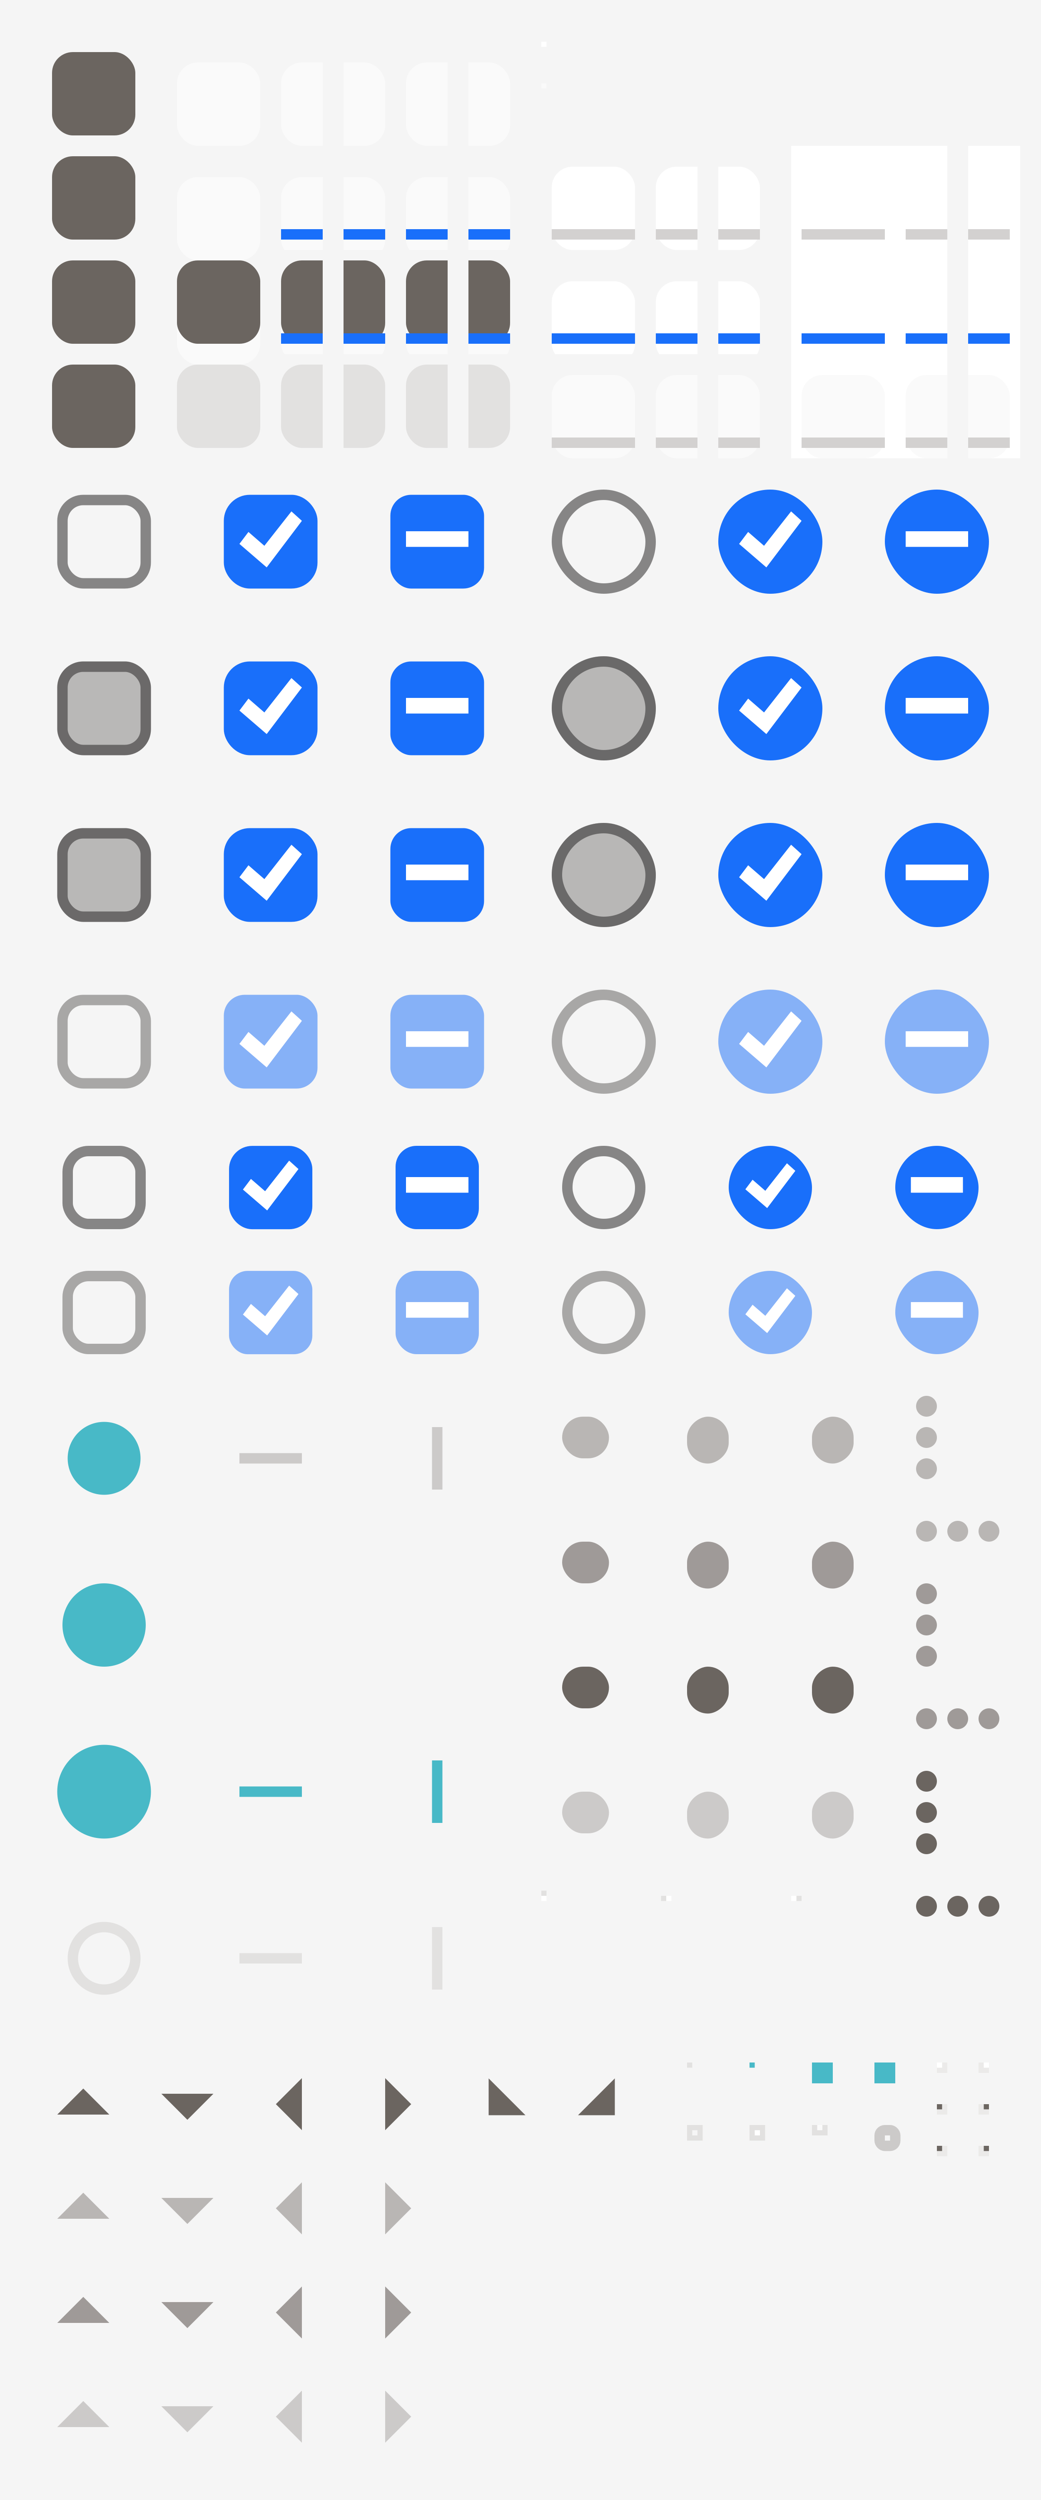 <?xml version="1.0" encoding="UTF-8" standalone="no"?>
<svg
   xmlns:dc="http://purl.org/dc/elements/1.1/"
   xmlns:cc="http://creativecommons.org/ns#"
   xmlns:rdf="http://www.w3.org/1999/02/22-rdf-syntax-ns#"
   xmlns:svg="http://www.w3.org/2000/svg"
   xmlns="http://www.w3.org/2000/svg"
   xmlns:xlink="http://www.w3.org/1999/xlink"
   xmlns:sodipodi="http://sodipodi.sourceforge.net/DTD/sodipodi-0.dtd"
   xmlns:inkscape="http://www.inkscape.org/namespaces/inkscape"
   width="200"
   height="480"
   viewBox="0 0 200 480"
   version="1.1"
   id="svg571"
   sodipodi:docname="assets.svg"
   inkscape:version="0.92+devel (unknown)">
  <sodipodi:namedview
     showgrid="false"
     id="namedview4"
     inkscape:document-rotation="0"
     inkscape:zoom="17.1"
     inkscape:cx="37.649041"
     inkscape:cy="322.1941"
     inkscape:current-layer="svg571"
     showguides="true"
     inkscape:guide-bbox="true"
     inkscape:snap-bbox="true"
     inkscape:bbox-nodes="true"
     inkscape:object-nodes="false">
    <inkscape:grid
       empspacing="4"
       id="grid2" />
  </sodipodi:namedview>
  <rect
     sodipodi:insensitive="true"
     width="200"
     height="480"
     fill="url(#color-bg)"
     id="rect6" />
  <defs
     id="defs418">
    <linearGradient
       id="color-fg">
      <stop
         stop-color="#574f4a"
         stop-opacity="0.87"
         id="stop8" />
    </linearGradient>
    <linearGradient
       id="color-fg-disabled">
      <stop
         stop-color="#574f4a"
         stop-opacity="0.38"
         id="stop11" />
    </linearGradient>
    <linearGradient
       id="color-fg-secondary">
      <stop
         stop-color="#574f4a"
         stop-opacity="0.54"
         id="stop14" />
    </linearGradient>
    <linearGradient
       id="color-fg-secondary-disabled">
      <stop
         stop-color="#574f4a"
         stop-opacity="0.26"
         id="stop17" />
    </linearGradient>
    <linearGradient
       id="color-divider">
      <stop
         stop-color="#574f4a"
         stop-opacity="0.12"
         id="stop20" />
    </linearGradient>
    <linearGradient
       id="color-primary">
      <stop
         stop-color="#48b9c7"
         id="stop23" />
    </linearGradient>
    <linearGradient
       id="color-accent">
      <stop
         stop-color="#196ffa"
         id="stop26" />
    </linearGradient>
    <linearGradient
       id="color-accent-insensitive">
      <stop
         stop-color="#196ffa"
         stop-opacity="0.5"
         id="stop29" />
    </linearGradient>
    <linearGradient
       id="color-bg">
      <stop
         stop-color="#F5F5F5"
         id="stop32" />
    </linearGradient>
    <linearGradient
       id="color-bg-lighter">
      <stop
         stop-color="#FAFAFA"
         id="stop35" />
    </linearGradient>
    <linearGradient
       id="color-base">
      <stop
         stop-color="#FFFFFF"
         id="stop38" />
    </linearGradient>
    <linearGradient
       id="color-base-alt">
      <stop
         stop-color="#FAFAFA"
         id="stop41" />
    </linearGradient>
    <linearGradient
       id="color-border">
      <stop
         stop-color="#574f4a"
         stop-opacity="0.12"
         id="stop44" />
    </linearGradient>
    <filter
       id="1"
       color-interpolation-filters="sRGB"
       x="0"
       y="0"
       width="1"
       height="1">
      <!-- <feDropShadow dx="0" dy="1" stdDeviation="1.5" flood-color="#574f4a" flood-opacity="0.12"/> -->
      <!-- <feDropShadow dx="0" dy="1" stdDeviation="1" flood-color="#574f4a" flood-opacity="0.24"/> -->
      <feFlood
         flood-color="#574f4a"
         flood-opacity="0.12"
         result="flood"
         id="feFlood47" />
      <feComposite
         operator="in"
         in="flood"
         in2="SourceGraphic"
         result="composite1"
         id="feComposite49" />
      <feGaussianBlur
         stdDeviation="1.5"
         in="composite1"
         result="blur"
         id="feGaussianBlur51" />
      <feOffset
         dx="0"
         dy="1"
         result="offset"
         id="feOffset53" />
      <feComposite
         in="SourceGraphic"
         in2="offset"
         result="fbSourceGraphic"
         id="feComposite55" />
      <feFlood
         flood-color="#574f4a"
         flood-opacity="0.24"
         result="flood"
         id="feFlood57" />
      <feComposite
         operator="in"
         in="flood"
         in2="fbSourceGraphic"
         result="composite1"
         id="feComposite59" />
      <feGaussianBlur
         stdDeviation="1"
         in="composite1"
         result="blur"
         id="feGaussianBlur61" />
      <feOffset
         dx="0"
         dy="1"
         result="offset"
         id="feOffset63" />
      <feComposite
         in="fbSourceGraphic"
         in2="offset"
         result="composite2"
         id="feComposite65" />
    </filter>
    <rect
       id="1x1"
       width="1"
       height="1" />
    <rect
       id="2x2"
       width="2"
       height="2" />
    <rect
       id="4x4"
       width="4"
       height="4" />
    <rect
       id="16x16"
       width="16"
       height="16"
       opacity="0" />
    <rect
       id="17x17"
       width="17"
       height="17"
       opacity="0" />
    <rect
       id="24x24"
       width="24"
       height="24"
       opacity="0" />
    <clipPath
       id="left">
      <rect
         width="10"
         height="20"
         id="rect74" />
    </clipPath>
    <clipPath
       id="right">
      <rect
         width="10"
         height="20"
         x="10"
         id="rect77" />
    </clipPath>
    <clipPath
       id="left-top">
      <rect
         width="10"
         height="10"
         id="rect80" />
    </clipPath>
    <clipPath
       id="left-bottom">
      <rect
         width="10"
         height="10"
         y="10"
         id="rect83" />
    </clipPath>
    <clipPath
       id="right-top">
      <rect
         width="10"
         height="10"
         x="10"
         id="rect86" />
    </clipPath>
    <clipPath
       id="right-bottom">
      <rect
         width="10"
         height="10"
         x="10"
         y="10"
         id="rect89" />
    </clipPath>
    <g
       id="base-box">
      <rect
         width="20"
         height="20"
         opacity="0"
         id="rect92" />
      <rect
         x="2"
         y="2"
         width="16"
         height="16"
         rx="4"
         ry="4"
         id="rect94" />
    </g>
    <use
       xlink:href="#base-box"
       id="base-flat-button"
       fill="url(#color-fg)"
       opacity="0" />
    <use
       xlink:href="#base-box"
       id="base-flat-button-hover"
       fill="url(#color-fg)"
       opacity="0.15" />
    <use
       xlink:href="#base-box"
       id="base-flat-button-active"
       fill="url(#color-fg)"
       opacity="0.3" />
    <use
       xlink:href="#base-box"
       id="base-flat-button-insensitive"
       fill="url(#color-fg)"
       opacity="0" />
    <use
       xlink:href="#base-box"
       id="base-button"
       fill="url(#color-bg-lighter)"
       filter="url(#1)" />
    <use
       xlink:href="#base-button"
       id="base-button-hover"
       filter="url(#1)" />
    <g
       id="base-button-active">
      <use
         xlink:href="#base-button-hover"
         id="use103" />
      <use
         xlink:href="#base-flat-button-active"
         id="use105" />
    </g>
    <use
       xlink:href="#base-box"
       id="base-button-insensitive"
       fill="url(#color-divider)" />
    <use
       xlink:href="#1x1"
       id="base-entry-background"
       fill="url(#color-base)" />
    <use
       xlink:href="#1x1"
       id="base-entry-background-insensitive"
       fill="url(#color-base-alt)" />
    <use
       xlink:href="#base-box"
       id="base-entry-box"
       fill="url(#color-base)"
       filter="url(#1)" />
    <use
       xlink:href="#base-entry-box"
       id="base-entry-box-active"
       filter="url(#1)" />
    <use
       xlink:href="#base-box"
       id="base-entry-box-insensitive"
       fill="url(#color-base-alt)"
       filter="url(#1)" />
    <rect
       id="background-fill"
       width="20"
       height="20" />
    <g
       id="base-entry">
      <use
         xlink:href="#background-fill"
         id="use115" />
      <use
         xlink:href="#base-entry-box"
         id="use117" />
    </g>
    <g
       id="base-entry-active">
      <use
         xlink:href="#background-fill"
         id="use120" />
      <use
         xlink:href="#base-entry-box-active"
         id="use122" />
    </g>
    <g
       id="base-entry-insensitive">
      <use
         xlink:href="#background-fill"
         id="use125" />
      <use
         xlink:href="#base-entry-box-insensitive"
         id="use127" />
    </g>
    <use
       clip-path="url(#left)"
       xlink:href="#base-button"
       id="base-combo-rtl-button" />
    <use
       clip-path="url(#left)"
       xlink:href="#base-button-hover"
       id="base-combo-rtl-button-hover" />
    <use
       clip-path="url(#left)"
       xlink:href="#base-button-active"
       id="base-combo-rtl-button-active" />
    <use
       clip-path="url(#left)"
       xlink:href="#base-button-insensitive"
       id="base-combo-rtl-button-insensitive" />
    <use
       clip-path="url(#right)"
       xlink:href="#base-button"
       id="base-combo-ltr-button" />
    <use
       clip-path="url(#right)"
       xlink:href="#base-button-hover"
       id="base-combo-ltr-button-hover" />
    <use
       clip-path="url(#right)"
       xlink:href="#base-button-active"
       id="base-combo-ltr-button-active" />
    <use
       clip-path="url(#right)"
       xlink:href="#base-button-insensitive"
       id="base-combo-ltr-button-insensitive" />
    <use
       clip-path="url(#left-top)"
       xlink:href="#base-button"
       id="base-spin-rtl-up" />
    <use
       clip-path="url(#left-top)"
       xlink:href="#base-button-hover"
       id="base-spin-rtl-up-hover" />
    <use
       clip-path="url(#left-top)"
       xlink:href="#base-button-active"
       id="base-spin-rtl-up-active" />
    <use
       clip-path="url(#left-top)"
       xlink:href="#base-button-insensitive"
       id="base-spin-rtl-up-insensitive" />
    <use
       clip-path="url(#left-bottom)"
       xlink:href="#base-button"
       id="base-spin-rtl-down" />
    <use
       clip-path="url(#left-bottom)"
       xlink:href="#base-button-hover"
       id="base-spin-rtl-down-hover" />
    <use
       clip-path="url(#left-bottom)"
       xlink:href="#base-button-active"
       id="base-spin-rtl-down-active" />
    <use
       clip-path="url(#left-bottom)"
       xlink:href="#base-button-insensitive"
       id="base-spin-rtl-down-insensitive" />
    <use
       clip-path="url(#right-top)"
       xlink:href="#base-button"
       id="base-spin-ltr-up" />
    <use
       clip-path="url(#right-top)"
       xlink:href="#base-button-hover"
       id="base-spin-ltr-up-hover" />
    <use
       clip-path="url(#right-top)"
       xlink:href="#base-button-active"
       id="base-spin-ltr-up-active" />
    <use
       clip-path="url(#right-top)"
       xlink:href="#base-button-insensitive"
       id="base-spin-ltr-up-insensitive" />
    <use
       clip-path="url(#right-bottom)"
       xlink:href="#base-button"
       id="base-spin-ltr-down" />
    <use
       clip-path="url(#right-bottom)"
       xlink:href="#base-button-hover"
       id="base-spin-ltr-down-hover" />
    <use
       clip-path="url(#right-bottom)"
       xlink:href="#base-button-active"
       id="base-spin-ltr-down-active" />
    <use
       clip-path="url(#right-bottom)"
       xlink:href="#base-button-insensitive"
       id="base-spin-ltr-down-insensitive" />
    <use
       clip-path="url(#left)"
       xlink:href="#base-entry"
       id="base-combo-ltr-entry" />
    <use
       clip-path="url(#left)"
       xlink:href="#base-entry-active"
       id="base-combo-ltr-entry-active" />
    <use
       clip-path="url(#left)"
       xlink:href="#base-entry-insensitive"
       id="base-combo-ltr-entry-insensitive" />
    <use
       clip-path="url(#right)"
       xlink:href="#base-entry"
       id="base-combo-rtl-entry" />
    <use
       clip-path="url(#right)"
       xlink:href="#base-entry-active"
       id="base-combo-rtl-entry-active" />
    <use
       clip-path="url(#right)"
       xlink:href="#base-entry-insensitive"
       id="base-combo-rtl-entry-insensitive" />
    <path
       id="checkbox-unchecked-path"
       d="M19 5v14H5V5h14m0-2H5c-1.1 0-2 .9-2 2v14c0 1.1.9 2 2 2h14c1.1 0 2-.9 2-2V5c0-1.1-.9-2-2-2z" />
    <path
       id="checkbox-checked-path"
       d="M19 3H5c-1.11 0-2 .9-2 2v14c0 1.1.89 2 2 2h14c1.11 0 2-.9 2-2V5c0-1.1-.89-2-2-2zm-9 14l-5-5 1.41-1.41L10 14.17l7.59-7.59L19 8l-9 9z" />
    <path
       id="checkbox-mixed-path"
       d="M19 3H5c-1.1 0-2 .9-2 2v14c0 1.1.9 2 2 2h14c1.1 0 2-.9 2-2V5c0-1.1-.9-2-2-2zm-2 10H7v-2h10v2z" />
    <path
       id="radio-unchecked-path"
       d="M12 2C6.48 2 2 6.48 2 12s4.48 10 10 10 10-4.48 10-10S17.52 2 12 2zm0 18c-4.42 0-8-3.58-8-8s3.58-8 8-8 8 3.58 8 8-3.58 8-8 8z" />
    <path
       id="radio-checked-path"
       d="M12 7c-2.76 0-5 2.24-5 5s2.24 5 5 5 5-2.24 5-5-2.24-5-5-5zm0-5C6.48 2 2 6.48 2 12s4.48 10 10 10 10-4.48 10-10S17.52 2 12 2zm0 18c-4.42 0-8-3.58-8-8s3.58-8 8-8 8 3.58 8 8-3.58 8-8 8z" />
    <path
       id="radio-mixed-path"
       d="m12 2c-5.52 0-10 4.48-10 10s4.48 10 10 10 10-4.48 10-10-4.48-10-10-10zm0 2c4.42 0 8 3.58 8 8s-3.58 8-8 8-8-3.58-8-8 3.58-8 8-8zm-5 7v2h10v-2h-10z" />
    <path
       id="menu-checkbox-unchecked-path"
       d="m2 0a2 2 0 0 0 -2 2v12a2 2 0 0 0 2 2h12a2 2 0 0 0 2 -2v-12a2 2 0 0 0 -2 -2h-12zm0 2h12v12h-12v-12z" />
    <path
       id="menu-checkbox-checked-path"
       d="m2 0a2 2 0 0 0 -2 2v12a2 2 0 0 0 2 2h12a2 2 0 0 0 2 -2v-12a2 2 0 0 0 -2 -2h-12zm10.6 3.59l1.41 1.41-8 8-4-4 1.41-1.41 2.59 2.59 6.59-6.59z" />
    <path
       id="menu-checkbox-mixed-path"
       d="m2 0a2 2 0 0 0 -2 2v12a2 2 0 0 0 2 2h12a2 2 0 0 0 2 -2v-12a2 2 0 0 0 -2 -2h-12zm2 7h8v2h-8v-2z" />
    <path
       id="menu-radio-unchecked-path"
       d="m8 0a8 8 0 0 0 -8 8 8 8 0 0 0 8 8 8 8 0 0 0 8 -8 8 8 0 0 0 -8 -8zm0 2a6 6 0 0 1 6 6 6 6 0 0 1 -6 6 6 6 0 0 1 -6 -6 6 6 0 0 1 6 -6z" />
    <path
       id="menu-radio-checked-path"
       d="m8 0a8 8 0 0 0 -8 8 8 8 0 0 0 8 8 8 8 0 0 0 8 -8 8 8 0 0 0 -8 -8zm0 2a6 6 0 0 1 6 6 6 6 0 0 1 -6 6 6 6 0 0 1 -6 -6 6 6 0 0 1 6 -6zm0 2a4 4 0 0 0 -4 4 4 4 0 0 0 4 4 4 4 0 0 0 4 -4 4 4 0 0 0 -4 -4z" />
    <path
       id="menu-radio-mixed-path"
       d="m8 0a8 8 0 0 0 -8 8 8 8 0 0 0 8 8 8 8 0 0 0 8 -8 8 8 0 0 0 -8 -8zm0 2a6 6 0 0 1 6 6 6 6 0 0 1 -6 6 6 6 0 0 1 -6 -6 6 6 0 0 1 6 -6zm-4 5v2h8v-2h-8z" />
    <rect
       id="button-fill"
       width="24"
       height="24"
       rx="4"
       ry="4" />
    <g
       id="base-checkbox-unchecked">
      <use
         xlink:href="#button-fill"
         opacity="0"
         id="use173" />
      <use
         xlink:href="#checkbox-unchecked-path"
         id="use175" />
    </g>
    <g
       id="base-checkbox-unchecked-hover">
      <use
         xlink:href="#button-fill"
         opacity="0.15"
         id="use178" />
      <use
         xlink:href="#checkbox-unchecked-path"
         id="use180" />
    </g>
    <g
       id="base-checkbox-unchecked-active">
      <use
         xlink:href="#button-fill"
         opacity="0.3"
         id="use183" />
      <use
         xlink:href="#checkbox-unchecked-path"
         id="use185" />
    </g>
    <g
       id="base-checkbox-checked">
      <use
         xlink:href="#button-fill"
         opacity="0"
         id="use188" />
      <use
         xlink:href="#checkbox-checked-path"
         id="use190" />
    </g>
    <g
       id="base-checkbox-checked-hover">
      <use
         xlink:href="#button-fill"
         opacity="0.15"
         id="use193" />
      <use
         xlink:href="#checkbox-checked-path"
         id="use195" />
    </g>
    <g
       id="base-checkbox-checked-active">
      <use
         xlink:href="#button-fill"
         opacity="0.3"
         id="use198" />
      <use
         xlink:href="#checkbox-checked-path"
         id="use200" />
    </g>
    <g
       id="base-checkbox-mixed">
      <use
         xlink:href="#button-fill"
         opacity="0"
         id="use203" />
      <use
         xlink:href="#checkbox-mixed-path"
         id="use205" />
    </g>
    <g
       id="base-checkbox-mixed-hover">
      <use
         xlink:href="#button-fill"
         opacity="0.15"
         id="use208" />
      <use
         xlink:href="#checkbox-mixed-path"
         id="use210" />
    </g>
    <g
       id="base-checkbox-mixed-active">
      <use
         xlink:href="#button-fill"
         opacity="0.3"
         id="use213" />
      <use
         xlink:href="#checkbox-mixed-path"
         id="use215" />
    </g>
    <g
       id="base-radio-unchecked">
      <use
         xlink:href="#button-fill"
         opacity="0"
         id="use218" />
      <use
         xlink:href="#radio-unchecked-path"
         id="use220" />
    </g>
    <g
       id="base-radio-unchecked-hover">
      <use
         xlink:href="#button-fill"
         opacity="0.15"
         id="use223" />
      <use
         xlink:href="#radio-unchecked-path"
         id="use225" />
    </g>
    <g
       id="base-radio-unchecked-active">
      <use
         xlink:href="#button-fill"
         opacity="0.3"
         id="use228" />
      <use
         xlink:href="#radio-unchecked-path"
         id="use230" />
    </g>
    <g
       id="base-radio-checked">
      <use
         xlink:href="#button-fill"
         opacity="0"
         id="use233" />
      <use
         xlink:href="#radio-checked-path"
         id="use235" />
    </g>
    <g
       id="base-radio-checked-hover">
      <use
         xlink:href="#button-fill"
         opacity="0.15"
         id="use238" />
      <use
         xlink:href="#radio-checked-path"
         id="use240" />
    </g>
    <g
       id="base-radio-checked-active">
      <use
         xlink:href="#button-fill"
         opacity="0.3"
         id="use243" />
      <use
         xlink:href="#radio-checked-path"
         id="use245" />
    </g>
    <g
       id="base-radio-mixed">
      <use
         xlink:href="#button-fill"
         opacity="0"
         id="use248" />
      <use
         xlink:href="#radio-mixed-path"
         id="use250" />
    </g>
    <g
       id="base-radio-mixed-hover">
      <use
         xlink:href="#button-fill"
         opacity="0.15"
         id="use253" />
      <use
         xlink:href="#radio-mixed-path"
         id="use255" />
    </g>
    <g
       id="base-radio-mixed-active">
      <use
         xlink:href="#button-fill"
         opacity="0.3"
         id="use258" />
      <use
         xlink:href="#radio-mixed-path"
         id="use260" />
    </g>
    <g
       id="base-menu-checkbox-unchecked">
      <use
         xlink:href="#16x16"
         id="use263" />
      <use
         xlink:href="#menu-checkbox-unchecked-path"
         id="use265" />
    </g>
    <g
       id="base-menu-checkbox-checked">
      <use
         xlink:href="#16x16"
         id="use268" />
      <use
         xlink:href="#menu-checkbox-checked-path"
         id="use270" />
    </g>
    <g
       id="base-menu-checkbox-mixed">
      <use
         xlink:href="#16x16"
         id="use273" />
      <use
         xlink:href="#menu-checkbox-mixed-path"
         id="use275" />
    </g>
    <g
       id="base-menu-radio-unchecked">
      <use
         xlink:href="#16x16"
         id="use278" />
      <use
         xlink:href="#menu-radio-unchecked-path"
         id="use280" />
    </g>
    <g
       id="base-menu-radio-checked">
      <use
         xlink:href="#16x16"
         id="use283" />
      <use
         xlink:href="#menu-radio-checked-path"
         id="use285" />
    </g>
    <g
       id="base-menu-radio-mixed">
      <use
         xlink:href="#16x16"
         id="use288" />
      <use
         xlink:href="#menu-radio-mixed-path"
         id="use290" />
    </g>
    <g
       id="base-scale-slider">
      <use
         xlink:href="#24x24"
         id="use293" />
      <circle
         cx="12"
         cy="12"
         r="7"
         fill="url(#color-primary)"
         id="circle295" />
    </g>
    <g
       id="base-scale-slider-hover">
      <use
         xlink:href="#24x24"
         id="use298" />
      <circle
         cx="12"
         cy="12"
         r="8"
         fill="url(#color-primary)"
         id="circle300" />
    </g>
    <g
       id="base-scale-slider-active">
      <use
         xlink:href="#24x24"
         id="use303" />
      <circle
         cx="12"
         cy="12"
         r="9"
         fill="url(#color-primary)"
         id="circle305" />
    </g>
    <g
       id="base-scale-slider-insensitive">
      <use
         xlink:href="#24x24"
         id="use308" />
      <circle
         cx="12"
         cy="12"
         r="7"
         fill="url(#color-bg)"
         id="circle310" />
      <circle
         cx="12"
         cy="12"
         r="6"
         fill="none"
         stroke="url(#color-divider)"
         stroke-width="2"
         id="circle312" />
    </g>
    <g
       id="base-scale-horz-trough">
      <use
         xlink:href="#24x24"
         id="use315" />
      <rect
         width="12"
         height="2"
         x="6"
         y="11"
         id="rect317" />
    </g>
    <g
       id="base-scale-vert-trough">
      <use
         xlink:href="#24x24"
         id="use320" />
      <rect
         width="2"
         height="12"
         x="11"
         y="6"
         id="rect322" />
    </g>
    <g
       id="base-scrollbar-horz-slider">
      <use
         xlink:href="#17x17"
         y="-1"
         id="use325" />
      <rect
         width="9"
         height="8"
         x="4"
         y="4"
         ry="4"
         id="rect327" />
    </g>
    <g
       id="base-scrollbar-horz-trough">
      <use
         xlink:href="#base-border"
         y="-1"
         id="use330" />
      <use
         xlink:href="#base-entry-background"
         id="use332" />
    </g>
    <use
       xlink:href="#base-scrollbar-horz-slider"
       id="base-scrollbar-vert-ltr-slider"
       transform="rotate(-90 8.5 8.5)" />
    <use
       xlink:href="#base-scrollbar-horz-trough"
       id="base-scrollbar-vert-ltr-trough"
       transform="rotate(-90 0.5 0.5)" />
    <use
       xlink:href="#base-scrollbar-horz-slider"
       id="base-scrollbar-vert-rtl-slider"
       transform="rotate(90 8 8)" />
    <use
       xlink:href="#base-scrollbar-horz-trough"
       id="base-scrollbar-vert-rtl-trough"
       transform="rotate(90 0.5 0.5)" />
    <g
       id="base-handle-horz">
      <circle
         cx="2"
         cy="2"
         r="2"
         id="circle339" />
      <circle
         cx="8"
         cy="2"
         r="2"
         id="circle341" />
      <circle
         cx="14"
         cy="2"
         r="2"
         id="circle343" />
    </g>
    <use
       xlink:href="#base-handle-horz"
       id="base-handle-vert"
       transform="rotate(90 2 2)" />
    <path
       id="pan-path"
       d="M 13,6 8,11 3,6 Z" />
    <g
       id="base-pan-down">
      <use
         xlink:href="#16x16"
         id="use348" />
      <use
         xlink:href="#pan-path"
         id="use350" />
    </g>
    <g
       id="base-pan-up">
      <use
         xlink:href="#16x16"
         id="use353" />
      <use
         xlink:href="#pan-path"
         transform="rotate(180 8 8)"
         id="use355" />
    </g>
    <g
       id="base-pan-left">
      <use
         xlink:href="#16x16"
         id="use358" />
      <use
         xlink:href="#pan-path"
         transform="rotate(90 8 8)"
         id="use360" />
    </g>
    <g
       id="base-pan-right">
      <use
         xlink:href="#16x16"
         id="use363" />
      <use
         xlink:href="#pan-path"
         transform="rotate(-90 8 8)"
         id="use365" />
    </g>
    <g
       id="base-pan-left-semi">
      <use
         xlink:href="#16x16"
         id="use368" />
      <use
         xlink:href="#pan-path"
         transform="rotate(45 8 8)"
         id="use370" />
    </g>
    <g
       id="base-pan-right-semi">
      <use
         xlink:href="#16x16"
         id="use373" />
      <use
         xlink:href="#pan-path"
         transform="rotate(-45 8 8)"
         id="use375" />
    </g>
    <use
       xlink:href="#1x1"
       id="base-border"
       fill="url(#color-border)" />
    <use
       xlink:href="#1x1"
       id="base-tab"
       fill="url(#color-primary)" />
    <use
       xlink:href="#4x4"
       id="base-progressbar-progress"
       fill="url(#color-primary)" />
    <g
       id="base-progressbar-trough">
      <use
         xlink:href="#4x4"
         fill="url(#color-bg)"
         id="use381" />
      <use
         xlink:href="#base-progressbar-progress"
         opacity="0.3"
         id="use383" />
    </g>
    <rect
       id="base-frame"
       x="0.5"
       y="0.5"
       width="2"
       height="2"
       fill="none"
       stroke="url(#color-border)"
       stroke-width="1" />
    <g
       id="base-frame-notebook">
      <rect
         width="3"
         height="3"
         fill="url(#color-border)"
         id="rect387" />
      <use
         xlink:href="#1x1"
         x="1"
         y="1"
         fill="url(#color-base)"
         id="use389" />
    </g>
    <g
       id="base-frame-inline">
      <rect
         width="3"
         height="2"
         fill="url(#color-border)"
         id="rect392" />
      <use
         xlink:href="#1x1"
         x="1"
         fill="url(#color-base-alt)"
         id="use394" />
    </g>
    <rect
       id="base-focus"
       x="1"
       y="1"
       width="3"
       height="3"
       rx="1"
       ry="1"
       fill="none"
       stroke="url(#color-fg)"
       stroke-width="2"
       opacity="0.3" />
    <g
       id="base-treeview-ltr-button">
      <use
         xlink:href="#2x2"
         fill="url(#color-base)"
         id="use398" />
      <use
         xlink:href="#2x2"
         fill="url(#color-border)"
         id="use400" />
      <use
         xlink:href="#1x1"
         fill="url(#color-base)"
         id="use402" />
    </g>
    <g
       id="base-treeview-ltr-button-hover">
      <use
         xlink:href="#base-treeview-ltr-button"
         id="use405" />
      <use
         xlink:href="#1x1"
         fill="url(#color-fg)"
         opacity="0.05"
         id="use407" />
    </g>
    <g
       id="base-treeview-ltr-button-active">
      <use
         xlink:href="#base-treeview-ltr-button"
         id="use410" />
      <use
         xlink:href="#1x1"
         fill="url(#color-fg)"
         opacity="0.3"
         id="use412" />
    </g>
    <use
       xlink:href="#base-treeview-ltr-button"
       id="base-treeview-rtl-button"
       transform="scale(-1 1)" />
    <use
       xlink:href="#base-treeview-ltr-button-hover"
       id="base-treeview-rtl-button-hover"
       transform="scale(-1 1)" />
    <use
       xlink:href="#base-treeview-ltr-button-active"
       id="base-treeview-rtl-button-active"
       transform="scale(-1 1)" />
  </defs>
  <use
     x="8"
     y="8"
     xlink:href="#base-flat-button"
     id="flat-button" />
  <use
     x="8"
     y="28"
     xlink:href="#base-flat-button-hover"
     id="flat-button-hover" />
  <use
     x="8"
     y="48"
     xlink:href="#base-flat-button-active"
     id="flat-button-active" />
  <use
     x="8"
     y="68"
     xlink:href="#base-flat-button-insensitive"
     id="flat-button-insensitive" />
  <use
     x="32"
     y="8"
     xlink:href="#base-button"
     id="button" />
  <use
     x="32"
     y="28"
     xlink:href="#base-button-hover"
     id="button-hover" />
  <use
     x="32"
     y="48"
     xlink:href="#base-button-active"
     id="button-active" />
  <use
     x="32"
     y="68"
     xlink:href="#base-button-insensitive"
     id="button-insensitive" />
  <use
     x="52"
     y="8"
     xlink:href="#base-combo-rtl-button"
     id="combo-rtl-button" />
  <use
     x="52"
     y="68"
     xlink:href="#base-combo-rtl-button-insensitive"
     id="combo-rtl-button-insensitive" />
  <use
     x="56"
     y="8"
     xlink:href="#base-combo-ltr-button"
     id="combo-ltr-button" />
  <use
     x="56"
     y="68"
     xlink:href="#base-combo-ltr-button-insensitive"
     id="combo-ltr-button-insensitive" />
  <use
     x="76"
     y="8"
     xlink:href="#base-spin-rtl-up"
     id="spin-rtl-up" />
  <use
     x="76"
     y="28"
     xlink:href="#base-spin-rtl-up-hover"
     id="spin-rtl-up-hover" />
  <use
     x="76"
     y="48"
     xlink:href="#base-spin-rtl-up-active"
     id="spin-rtl-up-active" />
  <use
     x="76"
     y="68"
     xlink:href="#base-spin-rtl-up-insensitive"
     id="spin-rtl-up-insensitive" />
  <use
     x="76"
     y="8"
     xlink:href="#base-spin-rtl-down"
     id="spin-rtl-down" />
  <use
     x="76"
     y="68"
     xlink:href="#base-spin-rtl-down-insensitive"
     id="spin-rtl-down-insensitive" />
  <use
     x="80"
     y="8"
     xlink:href="#base-spin-ltr-up"
     id="spin-ltr-up" />
  <use
     x="80"
     y="28"
     xlink:href="#base-spin-ltr-up-hover"
     id="spin-ltr-up-hover" />
  <use
     x="80"
     y="48"
     xlink:href="#base-spin-ltr-up-active"
     id="spin-ltr-up-active" />
  <use
     x="80"
     y="68"
     xlink:href="#base-spin-ltr-up-insensitive"
     id="spin-ltr-up-insensitive" />
  <use
     x="80"
     y="8"
     xlink:href="#base-spin-ltr-down"
     id="spin-ltr-down" />
  <use
     x="80"
     y="68"
     xlink:href="#base-spin-ltr-down-insensitive"
     id="spin-ltr-down-insensitive" />
  <use
     x="104"
     y="8"
     xlink:href="#base-entry-background"
     id="entry-background" />
  <use
     x="104"
     y="16"
     xlink:href="#base-entry-background-insensitive"
     id="entry-background-insensitive" />
  <use
     x="8"
     y="268"
     xlink:href="#base-scale-slider"
     id="scale-slider" />
  <use
     x="8"
     y="300"
     xlink:href="#base-scale-slider-hover"
     id="scale-slider-hover" />
  <use
     x="8"
     y="332"
     xlink:href="#base-scale-slider-active"
     id="scale-slider-active" />
  <use
     x="8"
     y="364"
     xlink:href="#base-scale-slider-insensitive"
     id="scale-slider-insensitive" />
  <use
     x="40"
     y="268"
     xlink:href="#base-scale-horz-trough"
     fill="url(#color-fg-secondary-disabled)"
     id="scale-horz-trough" />
  <use
     x="40"
     y="332"
     xlink:href="#base-scale-horz-trough"
     fill="url(#color-primary)"
     id="scale-horz-trough-active" />
  <use
     x="40"
     y="364"
     xlink:href="#base-scale-horz-trough"
     fill="url(#color-divider)"
     id="scale-horz-trough-insensitive" />
  <use
     x="72"
     y="268"
     xlink:href="#base-scale-vert-trough"
     fill="url(#color-fg-secondary-disabled)"
     id="scale-vert-trough" />
  <use
     x="72"
     y="332"
     xlink:href="#base-scale-vert-trough"
     fill="url(#color-primary)"
     id="scale-vert-trough-active" />
  <use
     x="72"
     y="364"
     xlink:href="#base-scale-vert-trough"
     fill="url(#color-divider)"
     id="scale-vert-trough-insensitive" />
  <use
     x="104"
     y="268"
     xlink:href="#base-scrollbar-horz-slider"
     fill="url(#color-fg-disabled)"
     id="scrollbar-horz-slider" />
  <use
     x="104"
     y="292"
     xlink:href="#base-scrollbar-horz-slider"
     fill="url(#color-fg-secondary)"
     id="scrollbar-horz-slider-hover" />
  <use
     x="104"
     y="316"
     xlink:href="#base-scrollbar-horz-slider"
     fill="url(#color-fg)"
     id="scrollbar-horz-slider-active" />
  <use
     x="104"
     y="340"
     xlink:href="#base-scrollbar-horz-slider"
     fill="url(#color-fg-secondary-disabled)"
     id="scrollbar-horz-slider-insensitive" />
  <use
     x="104"
     y="364"
     xlink:href="#base-scrollbar-horz-trough"
     id="scrollbar-horz-trough" />
  <use
     x="128"
     y="268"
     xlink:href="#base-scrollbar-vert-ltr-slider"
     fill="url(#color-fg-disabled)"
     id="scrollbar-vert-ltr-slider" />
  <use
     x="128"
     y="292"
     xlink:href="#base-scrollbar-vert-ltr-slider"
     fill="url(#color-fg-secondary)"
     id="scrollbar-vert-ltr-slider-hover" />
  <use
     x="128"
     y="316"
     xlink:href="#base-scrollbar-vert-ltr-slider"
     fill="url(#color-fg)"
     id="scrollbar-vert-ltr-slider-active" />
  <use
     x="128"
     y="340"
     xlink:href="#base-scrollbar-vert-ltr-slider"
     fill="url(#color-fg-secondary-disabled)"
     id="scrollbar-vert-ltr-slider-insensitive" />
  <use
     x="128"
     y="364"
     xlink:href="#base-scrollbar-vert-ltr-trough"
     id="scrollbar-vert-ltr-trough" />
  <use
     x="152"
     y="268"
     xlink:href="#base-scrollbar-vert-rtl-slider"
     fill="url(#color-fg-disabled)"
     id="scrollbar-vert-rtl-slider" />
  <use
     x="152"
     y="292"
     xlink:href="#base-scrollbar-vert-rtl-slider"
     fill="url(#color-fg-secondary)"
     id="scrollbar-vert-rtl-slider-hover" />
  <use
     x="152"
     y="316"
     xlink:href="#base-scrollbar-vert-rtl-slider"
     fill="url(#color-fg)"
     id="scrollbar-vert-rtl-slider-active" />
  <use
     x="152"
     y="340"
     xlink:href="#base-scrollbar-vert-rtl-slider"
     fill="url(#color-fg-secondary-disabled)"
     id="scrollbar-vert-rtl-slider-insensitive" />
  <use
     x="152"
     y="364"
     xlink:href="#base-scrollbar-vert-rtl-trough"
     id="scrollbar-vert-rtl-trough" />
  <use
     x="176"
     y="292"
     xlink:href="#base-handle-horz"
     fill="url(#color-fg-disabled)"
     id="handle-horz" />
  <use
     x="176"
     y="328"
     xlink:href="#base-handle-horz"
     fill="url(#color-fg-secondary)"
     id="handle-horz-hover" />
  <use
     x="176"
     y="364"
     xlink:href="#base-handle-horz"
     fill="url(#color-fg)"
     id="handle-horz-active" />
  <use
     x="176"
     y="268"
     xlink:href="#base-handle-vert"
     fill="url(#color-fg-disabled)"
     id="handle-vert" />
  <use
     x="176"
     y="304"
     xlink:href="#base-handle-vert"
     fill="url(#color-fg-secondary)"
     id="handle-vert-hover" />
  <use
     x="176"
     y="340"
     xlink:href="#base-handle-vert"
     fill="url(#color-fg)"
     id="handle-vert-active" />
  <use
     x="8"
     y="396"
     xlink:href="#base-pan-up"
     fill="url(#color-fg)"
     id="pan-up" />
  <use
     x="8"
     y="416"
     xlink:href="#base-pan-up"
     fill="url(#color-fg-disabled)"
     id="pan-up-insensitive" />
  <use
     x="8"
     y="436"
     xlink:href="#base-pan-up"
     fill="url(#color-fg-secondary)"
     id="pan-up-alt" />
  <use
     x="8"
     y="456"
     xlink:href="#base-pan-up"
     fill="url(#color-fg-secondary-disabled)"
     id="pan-up-alt-insensitive" />
  <use
     x="28"
     y="396"
     xlink:href="#base-pan-down"
     fill="url(#color-fg)"
     id="pan-down" />
  <use
     x="28"
     y="416"
     xlink:href="#base-pan-down"
     fill="url(#color-fg-disabled)"
     id="pan-down-insensitive" />
  <use
     x="28"
     y="436"
     xlink:href="#base-pan-down"
     fill="url(#color-fg-secondary)"
     id="pan-down-alt" />
  <use
     x="28"
     y="456"
     xlink:href="#base-pan-down"
     fill="url(#color-fg-secondary-disabled)"
     id="pan-down-alt-insensitive" />
  <use
     x="48"
     y="396"
     xlink:href="#base-pan-left"
     fill="url(#color-fg)"
     id="pan-left" />
  <use
     x="48"
     y="416"
     xlink:href="#base-pan-left"
     fill="url(#color-fg-disabled)"
     id="pan-left-insensitive" />
  <use
     x="48"
     y="436"
     xlink:href="#base-pan-left"
     fill="url(#color-fg-secondary)"
     id="pan-left-alt" />
  <use
     x="48"
     y="456"
     xlink:href="#base-pan-left"
     fill="url(#color-fg-secondary-disabled)"
     id="pan-left-alt-insensitive" />
  <use
     x="68"
     y="396"
     xlink:href="#base-pan-right"
     fill="url(#color-fg)"
     id="pan-right" />
  <use
     x="68"
     y="416"
     xlink:href="#base-pan-right"
     fill="url(#color-fg-disabled)"
     id="pan-right-insensitive" />
  <use
     x="68"
     y="436"
     xlink:href="#base-pan-right"
     fill="url(#color-fg-secondary)"
     id="pan-right-alt" />
  <use
     x="68"
     y="456"
     xlink:href="#base-pan-right"
     fill="url(#color-fg-secondary-disabled)"
     id="pan-right-alt-insensitive" />
  <use
     x="88"
     y="396"
     xlink:href="#base-pan-left-semi"
     fill="url(#color-fg)"
     id="pan-left-semi" />
  <use
     x="108"
     y="396"
     xlink:href="#base-pan-right-semi"
     fill="url(#color-fg)"
     id="pan-right-semi" />
  <use
     x="132"
     y="396"
     xlink:href="#base-border"
     id="border" />
  <use
     x="144"
     y="396"
     xlink:href="#base-tab"
     id="tab" />
  <use
     x="156"
     y="396"
     xlink:href="#base-progressbar-progress"
     id="progressbar-progress" />
  <use
     x="168"
     y="396"
     xlink:href="#base-progressbar-trough"
     id="progressbar-trough" />
  <use
     x="132"
     y="408"
     xlink:href="#base-frame"
     id="frame" />
  <use
     x="144"
     y="408"
     xlink:href="#base-frame-notebook"
     id="frame-notebook" />
  <use
     x="156"
     y="408"
     xlink:href="#base-frame-inline"
     id="frame-inline" />
  <use
     x="168"
     y="408"
     xlink:href="#base-focus"
     id="focus" />
  <use
     x="180"
     y="396"
     xlink:href="#base-treeview-ltr-button"
     id="treeview-ltr-button" />
  <use
     x="180"
     y="404"
     xlink:href="#base-treeview-ltr-button-hover"
     id="treeview-ltr-button-hover" />
  <use
     x="180"
     y="412"
     xlink:href="#base-treeview-ltr-button-active"
     id="treeview-ltr-button-active" />
  <use
     x="190"
     y="396"
     xlink:href="#base-treeview-rtl-button"
     id="treeview-rtl-button" />
  <use
     x="190"
     y="404"
     xlink:href="#base-treeview-rtl-button-hover"
     id="treeview-rtl-button-hover" />
  <use
     x="190"
     y="412"
     xlink:href="#base-treeview-rtl-button-active"
     id="treeview-rtl-button-active" />
  <g
     id="combo-rtl-button-hover"
     inkscape:label="#g1606">
    <use
       inkscape:label="#combo-rtl-button-hover"
       id="combo-rtl-button-hover-box"
       xlink:href="#base-combo-rtl-button-hover"
       y="28"
       x="52" />
    <rect
       inkscape:label="#rect1380"
       y="44"
       x="54"
       height="2"
       width="8"
       id="pill-line"
       style="fill:#196ffa;stroke-width:2;fill-opacity:1" />
  </g>
  <g
     id="combo-ltr-button-hover"
     inkscape:label="#g1610">
    <use
       inkscape:label="#combo-ltr-button-hover"
       id="combo-ltr-button-hover-box"
       xlink:href="#base-combo-ltr-button-hover"
       y="28"
       x="56" />
    <rect
       inkscape:label="#rect1380"
       y="44"
       x="66"
       height="2"
       width="8"
       id="pill-line-3"
       style="fill:#196ffa;fill-opacity:1;stroke-width:2" />
  </g>
  <g
     id="spin-rtl-down-hover"
     inkscape:label="#g1614">
    <use
       inkscape:label="#spin-rtl-down-hover"
       id="spin-rtl-down-hover-box"
       xlink:href="#base-spin-rtl-down-hover"
       y="28"
       x="76" />
    <rect
       inkscape:label="#rect1380"
       y="44"
       x="78"
       height="2"
       width="8"
       id="pill-line-6"
       style="fill:#196ffa;fill-opacity:1;stroke-width:2" />
  </g>
  <g
     id="spin-ltr-down-hover"
     inkscape:label="#g1618">
    <use
       inkscape:label="#spin-ltr-down-hover"
       id="spin-ltr-down-hover-box"
       xlink:href="#base-spin-ltr-down-hover"
       y="28"
       x="80" />
    <rect
       inkscape:label="#rect1380"
       y="44"
       x="90"
       height="2"
       width="8"
       id="pill-line-7"
       style="fill:#196ffa;fill-opacity:1;stroke-width:2" />
  </g>
  <g
     id="combo-ltr-entry-active"
     inkscape:label="#g1666">
    <use
       inkscape:label="#combo-ltr-entry-active"
       id="combo-ltr-entry-active-box"
       fill="url(#color-bg)"
       xlink:href="#base-combo-ltr-entry-active"
       y="48"
       x="124" />
    <rect
       inkscape:label="#rect1380"
       y="64"
       x="126"
       height="2"
       width="8"
       id="pill-line-5"
       style="fill:#196ffa;fill-opacity:1;stroke-width:2" />
  </g>
  <g
     id="combo-rtl-entry-active"
     inkscape:label="#g1670">
    <use
       inkscape:label="#combo-rtl-entry-active"
       id="combo-rtl-entry-active-box"
       fill="url(#color-bg)"
       xlink:href="#base-combo-rtl-entry-active"
       y="48"
       x="128" />
    <rect
       inkscape:label="#rect1380"
       y="64"
       x="138"
       height="2"
       width="8"
       id="pill-line-35"
       style="fill:#196ffa;fill-opacity:1;stroke-width:2" />
  </g>
  <g
     id="notebook-combo-ltr-entry-active"
     inkscape:label="#g1678">
    <use
       inkscape:label="#notebook-combo-ltr-entry-active"
       id="notebook-combo-ltr-entry-active-box"
       fill="url(#color-base)"
       xlink:href="#base-combo-ltr-entry-active"
       y="48"
       x="172" />
    <rect
       inkscape:label="#rect1380"
       y="64"
       x="174"
       height="2"
       width="8"
       id="pill-line-62"
       style="fill:#196ffa;fill-opacity:1;stroke-width:2" />
  </g>
  <g
     id="notebook-combo-rtl-entry-active"
     inkscape:label="#g1682">
    <use
       inkscape:label="#notebook-combo-rtl-entry-active"
       id="notebook-combo-rtl-entry-active-box"
       fill="url(#color-base)"
       xlink:href="#base-combo-rtl-entry-active"
       y="48"
       x="176" />
    <rect
       inkscape:label="#rect1380"
       y="64"
       x="186"
       height="2"
       width="8"
       id="pill-line-9"
       style="fill:#196ffa;fill-opacity:1;stroke-width:2" />
  </g>
  <g
     id="spin-ltr-down-active"
     inkscape:label="#g1658">
    <use
       inkscape:label="#spin-ltr-down-active"
       id="spin-ltr-down-active-box"
       xlink:href="#base-spin-ltr-down-active"
       y="48"
       x="80" />
    <rect
       inkscape:label="#rect1380"
       y="64"
       x="90"
       height="2"
       width="8"
       id="pill-line-1"
       style="fill:#196ffa;fill-opacity:1;stroke-width:2" />
  </g>
  <g
     id="spin-rtl-down-active"
     inkscape:label="#g1654">
    <use
       inkscape:label="#spin-rtl-down-active"
       id="spin-rtl-down-active-box"
       xlink:href="#base-spin-rtl-down-active"
       y="48"
       x="76" />
    <rect
       inkscape:label="#rect1380"
       y="64"
       x="78"
       height="2"
       width="8"
       id="pill-line-2"
       style="fill:#196ffa;fill-opacity:1;stroke-width:2" />
  </g>
  <g
     id="combo-ltr-button-active"
     inkscape:label="#g1650">
    <use
       inkscape:label="#combo-ltr-button-active"
       id="combo-ltr-button-active-box"
       xlink:href="#base-combo-ltr-button-active"
       y="48"
       x="56" />
    <rect
       inkscape:label="#rect1380"
       y="64"
       x="66"
       height="2"
       width="8"
       id="pill-line-70"
       style="fill:#196ffa;fill-opacity:1;stroke-width:2" />
  </g>
  <g
     id="combo-rtl-button-active"
     inkscape:label="#g1646">
    <use
       inkscape:label="#combo-rtl-button-active"
       id="combo-rtl-button-active-box"
       xlink:href="#base-combo-rtl-button-active"
       y="48"
       x="52" />
    <rect
       inkscape:label="#rect1380"
       y="64"
       x="54"
       height="2"
       width="8"
       id="pill-line-93"
       style="fill:#196ffa;fill-opacity:1;stroke-width:2" />
  </g>
  <g
     id="entry-active"
     inkscape:label="#g1662">
    <use
       inkscape:label="#entry-active"
       id="entry-active-box"
       fill="url(#color-bg)"
       xlink:href="#base-entry-active"
       y="48"
       x="104" />
    <rect
       inkscape:label="#rect1380"
       y="64"
       x="106"
       height="2"
       width="16"
       id="pill-line-60"
       style="fill:#196ffa;fill-opacity:1;stroke-width:2" />
  </g>
  <g
     id="notebook-entry-active"
     inkscape:label="#g1674">
    <use
       inkscape:label="#notebook-entry-active"
       id="notebook-entry-active-box"
       fill="url(#color-base)"
       xlink:href="#base-entry-active"
       y="48"
       x="152" />
    <rect
       inkscape:label="#rect1380"
       y="64"
       x="154"
       height="2"
       width="16"
       id="pill-line-60-6"
       style="fill:#196ffa;fill-opacity:1;stroke-width:2" />
  </g>
  <g
     id="entry"
     inkscape:label="#g1622">
    <use
       inkscape:label="#entry"
       id="entry-box"
       fill="url(#color-bg)"
       xlink:href="#base-entry"
       y="28"
       x="104" />
    <rect
       inkscape:label="#rect1380"
       y="44"
       x="106"
       height="2"
       width="16"
       id="pill-line-60-6-2"
       style="fill:#d3d1d0;fill-opacity:1;stroke-width:2" />
  </g>
  <g
     id="notebook-entry"
     inkscape:label="#g1634">
    <use
       inkscape:label="#notebook-entry"
       id="notebook-entry-box"
       fill="url(#color-base)"
       xlink:href="#base-entry"
       y="28"
       x="152" />
    <rect
       inkscape:label="#rect1380"
       y="44"
       x="154"
       height="2"
       width="16"
       id="pill-line-60-6-2-6"
       style="fill:#d3d1d0;fill-opacity:1;stroke-width:2" />
  </g>
  <g
     id="combo-rtl-entry"
     inkscape:label="#g1630">
    <use
       inkscape:label="#combo-rtl-entry"
       id="combo-rtl-entry-box"
       fill="url(#color-bg)"
       xlink:href="#base-combo-rtl-entry"
       y="28"
       x="128" />
    <rect
       inkscape:label="#rect1380"
       y="44"
       x="138"
       height="2"
       width="8"
       id="pill-line-60-6-2-1"
       style="fill:#d3d1d0;fill-opacity:1;stroke-width:2" />
  </g>
  <g
     id="combo-ltr-entry"
     inkscape:label="#g1626">
    <use
       inkscape:label="#combo-ltr-entry"
       id="combo-ltr-entry-box"
       fill="url(#color-bg)"
       xlink:href="#base-combo-ltr-entry"
       y="28"
       x="124" />
    <rect
       inkscape:label="#rect1380"
       y="44"
       x="126"
       height="2"
       width="8"
       id="pill-line-60-6-2-1-8"
       style="fill:#d3d1d0;fill-opacity:1;stroke-width:2" />
  </g>
  <g
     id="notebook-combo-ltr-entry"
     inkscape:label="#g1638">
    <use
       inkscape:label="#notebook-combo-ltr-entry"
       id="notebook-combo-ltr-entry-box"
       fill="url(#color-base)"
       xlink:href="#base-combo-ltr-entry"
       y="28"
       x="172" />
    <rect
       inkscape:label="#rect1380"
       y="44"
       x="174"
       height="2"
       width="8"
       id="pill-line-60-6-2-1-7"
       style="fill:#d3d1d0;fill-opacity:1;stroke-width:2" />
  </g>
  <g
     id="notebook-combo-rtl-entry"
     inkscape:label="#g1642">
    <use
       inkscape:label="#notebook-combo-rtl-entry"
       id="notebook-combo-rtl-entry-box"
       fill="url(#color-base)"
       xlink:href="#base-combo-rtl-entry"
       y="28"
       x="176" />
    <rect
       inkscape:label="#rect1380"
       y="44"
       x="186"
       height="2"
       width="8"
       id="pill-line-60-6-2-1-9"
       style="fill:#d3d1d0;fill-opacity:1;stroke-width:2" />
  </g>
  <g
     id="notebook-combo-rtl-entry-insensitive"
     inkscape:label="#g1706">
    <use
       inkscape:label="#notebook-combo-rtl-entry-insensitive"
       id="notebook-combo-rtl-entry-insensitive-box"
       fill="url(#color-base)"
       xlink:href="#base-combo-rtl-entry-insensitive"
       y="68"
       x="176" />
    <rect
       inkscape:label="#rect1380"
       y="84"
       x="186"
       height="2"
       width="8"
       id="pill-line-60-6-2-1-9-2"
       style="fill:#d3d1d0;fill-opacity:1;stroke-width:2" />
  </g>
  <g
     id="notebook-combo-ltr-entry-insensitive"
     inkscape:label="#g1702">
    <use
       inkscape:label="#notebook-combo-ltr-entry-insensitive"
       id="notebook-combo-ltr-entry-insensitive-box"
       fill="url(#color-base)"
       xlink:href="#base-combo-ltr-entry-insensitive"
       y="68"
       x="172" />
    <rect
       inkscape:label="#rect1380"
       y="84"
       x="174"
       height="2"
       width="8"
       id="pill-line-60-6-2-1-9-0"
       style="fill:#d3d1d0;fill-opacity:1;stroke-width:2" />
  </g>
  <g
     id="combo-rtl-entry-insensitive"
     inkscape:label="#g1694">
    <use
       inkscape:label="#combo-rtl-entry-insensitive"
       id="combo-rtl-entry-insensitive-box"
       fill="url(#color-bg)"
       xlink:href="#base-combo-rtl-entry-insensitive"
       y="68"
       x="128" />
    <rect
       inkscape:label="#rect1380"
       y="84"
       x="138"
       height="2"
       width="8"
       id="pill-line-60-6-2-1-9-23"
       style="fill:#d3d1d0;fill-opacity:1;stroke-width:2" />
  </g>
  <g
     id="combo-ltr-entry-insensitive"
     inkscape:label="#g1690">
    <use
       inkscape:label="#combo-ltr-entry-insensitive"
       id="combo-ltr-entry-insensitive-box"
       fill="url(#color-bg)"
       xlink:href="#base-combo-ltr-entry-insensitive"
       y="68"
       x="124" />
    <rect
       inkscape:label="#rect1380"
       y="84"
       x="126"
       height="2"
       width="8"
       id="pill-line-60-6-2-1-9-7"
       style="fill:#d3d1d0;fill-opacity:1;stroke-width:2" />
  </g>
  <g
     id="entry-insensitive"
     inkscape:label="#g1686">
    <use
       inkscape:label="#entry-insensitive"
       id="entry-insensitive-box"
       fill="url(#color-bg)"
       xlink:href="#base-entry-insensitive"
       y="68"
       x="104" />
    <rect
       inkscape:label="#rect1380"
       y="84"
       x="106"
       height="2"
       width="16"
       id="pill-line-60-6-2-9"
       style="fill:#d3d1d0;fill-opacity:1;stroke-width:2" />
  </g>
  <g
     id="notebook-entry-insensitive"
     inkscape:label="#g1698">
    <use
       inkscape:label="#notebook-entry-insensitive"
       id="notebook-entry-insensitive-box"
       fill="url(#color-base)"
       xlink:href="#base-entry-insensitive"
       y="68"
       x="152" />
    <rect
       inkscape:label="#rect1380"
       y="84"
       x="154"
       height="2"
       width="16"
       id="pill-line-60-6-2-2"
       style="fill:#d3d1d0;fill-opacity:1;stroke-width:2" />
  </g>
  <rect
     style="opacity:1;fill:none;stroke:#2a2827;stroke-width:2;stroke-linejoin:miter;stroke-miterlimit:4;stroke-dasharray:none;stroke-opacity:0.54"
     id="checkbox-unchecked"
     width="16"
     height="16"
     x="12"
     y="96"
     rx="4"
     inkscape:label="#checkbox-checked" />
  <g
     id="checkbox-checked">
    <rect
       rx="4"
       y="96"
       x="44"
       height="16"
       width="16"
       id="rect1304"
       style="opacity:1;fill:#196ffa;stroke:#196ffa;stroke-width:2;stroke-linejoin:miter;stroke-miterlimit:4;stroke-dasharray:none;stroke-opacity:1;fill-opacity:1" />
    <path
       d="M 55.987,98.188 58,100 51.235,108.94 46,104.43 l 1.732,-2.295 3.06,2.658 z"
       id="path2922-6-6-0-9"
       style="color:#484442;display:inline;overflow:visible;visibility:visible;fill:#ffffff;fill-opacity:1;fill-rule:nonzero;stroke:none;stroke-width:0.843;marker:none;enable-background:accumulate"
       inkscape:connector-curvature="0" />
  </g>
  <g
     id="checkbox-mixed">
    <rect
       rx="4"
       y="95"
       x="75"
       height="18"
       width="18"
       id="rect1316"
       style="opacity:1;fill:#196ffa;fill-opacity:1;stroke:none;stroke-width:2;stroke-linejoin:miter;stroke-miterlimit:4;stroke-dasharray:none;stroke-opacity:1" />
    <rect
       style="fill:#ffffff;fill-opacity:1;stroke-width:0.756"
       id="rect833"
       width="12"
       height="3"
       x="78"
       y="102" />
  </g>
  <rect
     style="opacity:1;fill:none;fill-opacity:1;stroke:#2a2827;stroke-width:2;stroke-linejoin:miter;stroke-miterlimit:4;stroke-dasharray:none;stroke-opacity:0.541"
     id="radio-unchecked"
     width="18"
     height="18"
     x="107"
     y="95"
     ry="9" />
  <g
     id="radio-checked">
    <rect
       ry="9"
       y="95"
       x="139"
       height="18"
       width="18"
       id="rect1331"
       style="opacity:1;fill:#196ffa;fill-opacity:1;stroke:#196ffa;stroke-width:2;stroke-linejoin:miter;stroke-miterlimit:4;stroke-dasharray:none;stroke-opacity:1" />
    <path
       d="M 151.987,98.188 154,100 147.235,108.94 142,104.43 l 1.732,-2.295 3.06,2.658 z"
       id="path2922-6-6-0-9-3"
       style="color:#484442;display:inline;overflow:visible;visibility:visible;fill:#ffffff;fill-opacity:1;fill-rule:nonzero;stroke:none;stroke-width:0.843;marker:none;enable-background:accumulate"
       inkscape:connector-curvature="0" />
  </g>
  <g
     id="radio-mixed">
    <rect
       ry="10"
       y="94"
       x="170"
       height="20"
       width="20"
       id="rect1343"
       style="opacity:1;fill:#196ffa;fill-opacity:1;stroke:none;stroke-width:2;stroke-linejoin:miter;stroke-miterlimit:4;stroke-dasharray:none;stroke-opacity:1" />
    <rect
       style="fill:#ffffff;fill-opacity:1;stroke-width:0.756"
       id="rect833-6"
       width="12"
       height="3"
       x="174"
       y="102" />
  </g>
  <g
     id="checkbox-unchecked-hover">
    <rect
       rx="5"
       y="127"
       x="11"
       height="18"
       width="18"
       id="rect1367"
       style="opacity:1;fill:#2c2826;fill-opacity:0.3;stroke:none;stroke-width:2;stroke-linejoin:miter;stroke-miterlimit:4;stroke-dasharray:none;stroke-opacity:0.302" />
    <rect
       inkscape:label="#checkbox-checked"
       rx="4"
       y="128"
       x="12"
       height="16"
       width="16"
       id="checkbox-unchecked-7"
       style="opacity:1;fill:none;stroke:#2a2827;stroke-width:2;stroke-linejoin:miter;stroke-miterlimit:4;stroke-dasharray:none;stroke-opacity:0.54" />
  </g>
  <g
     transform="translate(0,32)"
     id="checkbox-checked-hover">
    <rect
       rx="4"
       y="96"
       x="44"
       height="16"
       width="16"
       id="rect1304-3"
       style="opacity:1;fill:#196ffa;fill-opacity:1;stroke:#196ffa;stroke-width:2;stroke-linejoin:miter;stroke-miterlimit:4;stroke-dasharray:none;stroke-opacity:1" />
    <path
       d="M 55.987,98.188 58,100 51.235,108.94 46,104.43 l 1.732,-2.295 3.06,2.658 z"
       id="path2922-6-6-0-9-5"
       style="color:#484442;display:inline;overflow:visible;visibility:visible;fill:#ffffff;fill-opacity:1;fill-rule:nonzero;stroke:none;stroke-width:0.843;marker:none;enable-background:accumulate"
       inkscape:connector-curvature="0" />
  </g>
  <g
     transform="translate(0,32)"
     id="checkbox-unchecked-active">
    <rect
       rx="5"
       y="127"
       x="11"
       height="18"
       width="18"
       id="rect1367-2"
       style="opacity:1;fill:#2c2826;fill-opacity:0.3;stroke:none;stroke-width:2;stroke-linejoin:miter;stroke-miterlimit:4;stroke-dasharray:none;stroke-opacity:0.302" />
    <rect
       inkscape:label="#checkbox-checked"
       rx="4"
       y="128"
       x="12"
       height="16"
       width="16"
       id="checkbox-unchecked-7-9"
       style="opacity:1;fill:none;stroke:#2a2827;stroke-width:2;stroke-linejoin:miter;stroke-miterlimit:4;stroke-dasharray:none;stroke-opacity:0.54" />
  </g>
  <rect
     style="opacity:1;fill:none;stroke:#2a2827;stroke-width:2;stroke-linejoin:miter;stroke-miterlimit:4;stroke-dasharray:none;stroke-opacity:0.38"
     id="checkbox-unchecked-insensitive"
     width="16"
     height="16"
     x="12"
     y="192"
     rx="4"
     inkscape:label="#checkbox-unchecked-insensitive" />
  <rect
     style="opacity:1;fill:none;stroke:#2a2827;stroke-width:2;stroke-linejoin:miter;stroke-miterlimit:4;stroke-dasharray:none;stroke-opacity:0.54"
     id="menu-checkbox-unchecked"
     width="14"
     height="14"
     x="13"
     y="221"
     rx="4"
     inkscape:label="#menu-checkbox-unchecked" />
  <rect
     style="opacity:1;fill:none;stroke:#2a2827;stroke-width:2;stroke-linejoin:miter;stroke-miterlimit:4;stroke-dasharray:none;stroke-opacity:0.38"
     id="menu-checkbox-unchecked-insensitive"
     width="14"
     height="14"
     x="13"
     y="245"
     rx="4"
     inkscape:label="#menu-checkbox-unchecked-insensitive" />
  <g
     transform="translate(0,64)"
     id="checkbox-checked-active"
     inkscape:label="#checkbox-checked-active">
    <rect
       rx="4"
       y="96"
       x="44"
       height="16"
       width="16"
       id="rect1304-3-9"
       style="opacity:1;fill:#196ffa;fill-opacity:1;stroke:#196ffa;stroke-width:2;stroke-linejoin:miter;stroke-miterlimit:4;stroke-dasharray:none;stroke-opacity:1" />
    <path
       d="M 55.987,98.188 58,100 51.235,108.94 46,104.43 l 1.732,-2.295 3.06,2.658 z"
       id="path2922-6-6-0-9-5-3"
       style="color:#484442;display:inline;overflow:visible;visibility:visible;fill:#ffffff;fill-opacity:1;fill-rule:nonzero;stroke:none;stroke-width:0.843;marker:none;enable-background:accumulate"
       inkscape:connector-curvature="0" />
  </g>
  <g
     transform="translate(0,96)"
     id="checkbox-checked-insensitive">
    <rect
       rx="4"
       y="95"
       x="43"
       height="18"
       width="18"
       id="rect1304-3-9-0"
       style="opacity:1;fill:#196ffa;fill-opacity:0.5;stroke:none;stroke-width:2;stroke-linejoin:miter;stroke-miterlimit:4;stroke-dasharray:none;stroke-opacity:0.5" />
    <path
       d="M 55.987,98.188 58,100 51.235,108.94 46,104.43 l 1.732,-2.295 3.06,2.658 z"
       id="path2922-6-6-0-9-5-3-6"
       style="color:#484442;display:inline;overflow:visible;visibility:visible;fill:#ffffff;fill-opacity:1;fill-rule:nonzero;stroke:none;stroke-width:0.843;marker:none;enable-background:accumulate"
       inkscape:connector-curvature="0" />
  </g>
  <g
     transform="matrix(0.889,0,0,0.889,5.778,135.556)"
     id="menu-checkbox-checked">
    <rect
       rx="4"
       y="96"
       x="44"
       height="16"
       width="16"
       id="rect1304-3-9-7"
       style="opacity:1;fill:#196ffa;fill-opacity:1;stroke:#196ffa;stroke-width:2;stroke-linejoin:miter;stroke-miterlimit:4;stroke-dasharray:none;stroke-opacity:1" />
    <path
       d="M 55.987,98.188 58,100 51.235,108.94 46,104.43 l 1.732,-2.295 3.06,2.658 z"
       id="path2922-6-6-0-9-5-3-9"
       style="color:#484442;display:inline;overflow:visible;visibility:visible;fill:#ffffff;fill-opacity:1;fill-rule:nonzero;stroke:none;stroke-width:0.843;marker:none;enable-background:accumulate"
       inkscape:connector-curvature="0" />
  </g>
  <g
     transform="matrix(0.889,0,0,0.889,5.778,159.556)"
     id="menu-checkbox-checked-insensitive">
    <rect
       rx="4"
       y="95"
       x="43"
       height="18"
       width="18"
       id="rect1304-3-9-7-0"
       style="opacity:1;fill:#196ffa;fill-opacity:0.5;stroke:none;stroke-width:2;stroke-linejoin:miter;stroke-miterlimit:4;stroke-dasharray:none;stroke-opacity:1" />
    <path
       d="M 55.987,98.188 58,100 51.235,108.94 46,104.43 l 1.732,-2.295 3.06,2.658 z"
       id="path2922-6-6-0-9-5-3-9-2"
       style="color:#484442;display:inline;overflow:visible;visibility:visible;fill:#ffffff;fill-opacity:1;fill-rule:nonzero;stroke:none;stroke-width:0.843;marker:none;enable-background:accumulate"
       inkscape:connector-curvature="0" />
  </g>
  <g
     transform="translate(0,32)"
     id="checkbox-mixed-hover">
    <rect
       rx="4"
       y="95"
       x="75"
       height="18"
       width="18"
       id="rect1316-7"
       style="opacity:1;fill:#196ffa;fill-opacity:1;stroke:none;stroke-width:2;stroke-linejoin:miter;stroke-miterlimit:4;stroke-dasharray:none;stroke-opacity:1" />
    <rect
       style="fill:#ffffff;fill-opacity:1;stroke-width:0.756"
       id="rect833-5"
       width="12"
       height="3"
       x="78"
       y="102" />
  </g>
  <g
     transform="translate(0,64)"
     id="checkbox-mixed-active">
    <rect
       rx="4"
       y="95"
       x="75"
       height="18"
       width="18"
       id="rect1316-7-2"
       style="opacity:1;fill:#196ffa;fill-opacity:1;stroke:none;stroke-width:2;stroke-linejoin:miter;stroke-miterlimit:4;stroke-dasharray:none;stroke-opacity:1" />
    <rect
       style="fill:#ffffff;fill-opacity:1;stroke-width:0.756"
       id="rect833-5-2"
       width="12"
       height="3"
       x="78"
       y="102" />
  </g>
  <g
     transform="translate(0,96)"
     id="checkbox-mixed-insensitive">
    <rect
       rx="4"
       y="95"
       x="75"
       height="18"
       width="18"
       id="rect1316-7-2-9"
       style="opacity:1;fill:#196ffa;fill-opacity:0.5;stroke:none;stroke-width:2;stroke-linejoin:miter;stroke-miterlimit:4;stroke-dasharray:none;stroke-opacity:1" />
    <rect
       style="fill:#ffffff;fill-opacity:1;stroke-width:0.756"
       id="rect833-5-2-7"
       width="12"
       height="3"
       x="78"
       y="102" />
  </g>
  <g
     transform="translate(1,125)"
     id="menu-checkbox-mixed">
    <rect
       rx="4"
       y="95"
       x="75"
       height="16"
       width="16"
       id="rect1316-7-2-6"
       style="opacity:1;fill:#196ffa;fill-opacity:1;stroke:none;stroke-width:2;stroke-linejoin:miter;stroke-miterlimit:4;stroke-dasharray:none;stroke-opacity:1" />
    <rect
       style="fill:#ffffff;fill-opacity:1;stroke-width:0.756"
       id="rect833-5-2-1"
       width="12"
       height="3"
       x="77"
       y="101" />
  </g>
  <g
     transform="translate(1,149)"
     id="menu-checkbox-mixed-insensitive">
    <rect
       rx="4"
       y="95"
       x="75"
       height="16"
       width="16"
       id="rect1316-7-2-6-9"
       style="opacity:1;fill:#196ffa;fill-opacity:0.5;stroke:none;stroke-width:2;stroke-linejoin:miter;stroke-miterlimit:4;stroke-dasharray:none;stroke-opacity:1" />
    <rect
       style="fill:#ffffff;fill-opacity:1;stroke-width:0.756"
       id="rect833-5-2-1-3"
       width="12"
       height="3"
       x="77"
       y="101" />
  </g>
  <g
     id="radio-unchecked-hover"
     inkscape:label="#radio-unchecked-hover">
    <rect
       style="opacity:1;fill:#2c2826;fill-opacity:0.302;stroke:none;stroke-width:2;stroke-linejoin:miter;stroke-miterlimit:4;stroke-dasharray:none;stroke-opacity:0.5"
       id="rect1731"
       width="20"
       height="20"
       x="106"
       y="126"
       rx="10"
       inkscape:label="#radio-unchecked-hover" />
    <rect
       ry="9"
       y="127"
       x="107"
       height="18"
       width="18"
       id="asd"
       style="opacity:1;fill:none;fill-opacity:1;stroke:#2a2827;stroke-width:2;stroke-linejoin:miter;stroke-miterlimit:4;stroke-dasharray:none;stroke-opacity:0.541"
       inkscape:label="#radio-unchecked-hover" />
  </g>
  <g
     transform="translate(0,32)"
     id="radio-unchecked-active"
     inkscape:label="#radio-unchecked-active">
    <rect
       style="opacity:1;fill:#2c2826;fill-opacity:0.302;stroke:none;stroke-width:2;stroke-linejoin:miter;stroke-miterlimit:4;stroke-dasharray:none;stroke-opacity:0.5"
       id="rect1731-4"
       width="20"
       height="20"
       x="106"
       y="126"
       rx="10"
       inkscape:label="#radio-unchecked-hover" />
    <rect
       ry="9"
       y="127"
       x="107"
       height="18"
       width="18"
       id="radio-unchecked-hover-7"
       style="opacity:1;fill:none;fill-opacity:1;stroke:#2a2827;stroke-width:2;stroke-linejoin:miter;stroke-miterlimit:4;stroke-dasharray:none;stroke-opacity:0.541" />
  </g>
  <rect
     style="opacity:1;fill:none;fill-opacity:1;stroke:#2a2827;stroke-width:2;stroke-linejoin:miter;stroke-miterlimit:4;stroke-dasharray:none;stroke-opacity:0.38"
     id="radio-unchecked-insensitive"
     width="18"
     height="18"
     x="107"
     y="191"
     ry="9" />
  <rect
     style="opacity:1;fill:none;fill-opacity:1;stroke:#2a2827;stroke-width:2;stroke-linejoin:miter;stroke-miterlimit:4;stroke-dasharray:none;stroke-opacity:0.541"
     id="menu-radio-unchecked"
     width="14"
     height="14"
     x="109"
     y="221"
     ry="6.955" />
  <rect
     style="opacity:1;fill:none;fill-opacity:1;stroke:#2a2827;stroke-width:2;stroke-linejoin:miter;stroke-miterlimit:4;stroke-dasharray:none;stroke-opacity:0.38"
     id="menu-radio-unchecked-insensitive"
     width="14"
     height="14"
     x="109"
     y="245"
     ry="7"
     inkscape:label="menu-radio-unchecked-insensitive" />
  <g
     transform="translate(0,32)"
     id="radio-checked-hover">
    <rect
       ry="9"
       y="95"
       x="139"
       height="18"
       width="18"
       id="rect1331-3"
       style="opacity:1;fill:#196ffa;fill-opacity:1;stroke:#196ffa;stroke-width:2;stroke-linejoin:miter;stroke-miterlimit:4;stroke-dasharray:none;stroke-opacity:1" />
    <path
       d="M 151.987,98.188 154,100 147.235,108.94 142,104.43 l 1.732,-2.295 3.06,2.658 z"
       id="path2922-6-6-0-9-3-6"
       style="color:#484442;display:inline;overflow:visible;visibility:visible;fill:#ffffff;fill-opacity:1;fill-rule:nonzero;stroke:none;stroke-width:0.843;marker:none;enable-background:accumulate"
       inkscape:connector-curvature="0" />
  </g>
  <g
     transform="translate(0,64)"
     id="radio-checked-active">
    <rect
       ry="10"
       y="94"
       x="138"
       height="20"
       width="20"
       id="rect1331-3-0"
       style="opacity:1;fill:#196ffa;fill-opacity:1;stroke:none;stroke-width:2;stroke-linejoin:miter;stroke-miterlimit:4;stroke-dasharray:none;stroke-opacity:1" />
    <path
       d="M 151.987,98.188 154,100 147.235,108.94 142,104.43 l 1.732,-2.295 3.06,2.658 z"
       id="path2922-6-6-0-9-3-6-6"
       style="color:#484442;display:inline;overflow:visible;visibility:visible;fill:#ffffff;fill-opacity:1;fill-rule:nonzero;stroke:none;stroke-width:0.843;marker:none;enable-background:accumulate"
       inkscape:connector-curvature="0" />
  </g>
  <g
     transform="translate(0,96)"
     id="radio-checked-insensitive">
    <rect
       ry="10"
       y="94"
       x="138"
       height="20"
       width="20"
       id="rect1331-3-0-2"
       style="opacity:1;fill:#196ffa;fill-opacity:0.5;stroke:none;stroke-width:2;stroke-linejoin:miter;stroke-miterlimit:4;stroke-dasharray:none;stroke-opacity:0.5" />
    <path
       d="M 151.987,98.188 154,100 147.235,108.94 142,104.43 l 1.732,-2.295 3.06,2.658 z"
       id="path2922-6-6-0-9-3-6-6-0"
       style="color:#484442;display:inline;overflow:visible;visibility:visible;fill:#ffffff;fill-opacity:1;fill-rule:nonzero;stroke:none;stroke-width:0.843;marker:none;enable-background:accumulate"
       inkscape:connector-curvature="0" />
  </g>
  <g
     transform="matrix(0.8,0,0,0.8,29.6,144.8)"
     id="menu-radio-checked">
    <rect
       ry="10"
       y="94"
       x="138"
       height="20"
       width="20"
       id="rect1331-3-0-1"
       style="opacity:1;fill:#196ffa;fill-opacity:1;stroke:none;stroke-width:2;stroke-linejoin:miter;stroke-miterlimit:4;stroke-dasharray:none;stroke-opacity:1" />
    <path
       d="M 151.987,98.188 154,100 147.235,108.94 142,104.43 l 1.732,-2.295 3.06,2.658 z"
       id="path2922-6-6-0-9-3-6-6-5"
       style="color:#484442;display:inline;overflow:visible;visibility:visible;fill:#ffffff;fill-opacity:1;fill-rule:nonzero;stroke:none;stroke-width:0.843;marker:none;enable-background:accumulate"
       inkscape:connector-curvature="0" />
  </g>
  <g
     transform="matrix(0.8,0,0,0.8,29.6,168.8)"
     id="menu-radio-checked-insensitive"
     inkscape:label="menu-radio-checked-insensitive">
    <rect
       ry="10"
       y="94"
       x="138"
       height="20"
       width="20"
       id="rect1331-3-0-1-4"
       style="opacity:1;fill:#196ffa;fill-opacity:0.5;stroke:none;stroke-width:2;stroke-linejoin:miter;stroke-miterlimit:4;stroke-dasharray:none;stroke-opacity:1" />
    <path
       d="M 151.987,98.188 154,100 147.235,108.94 142,104.43 l 1.732,-2.295 3.06,2.658 z"
       id="path2922-6-6-0-9-3-6-6-5-7"
       style="color:#484442;display:inline;overflow:visible;visibility:visible;fill:#ffffff;fill-opacity:1;fill-rule:nonzero;stroke:none;stroke-width:0.843;marker:none;enable-background:accumulate"
       inkscape:connector-curvature="0" />
  </g>
  <g
     transform="translate(0,32)"
     id="radio-mixed-hover">
    <rect
       ry="10"
       y="94"
       x="170"
       height="20"
       width="20"
       id="rect1343-5"
       style="opacity:1;fill:#196ffa;fill-opacity:1;stroke:none;stroke-width:2;stroke-linejoin:miter;stroke-miterlimit:4;stroke-dasharray:none;stroke-opacity:1" />
    <rect
       style="fill:#ffffff;fill-opacity:1;stroke-width:0.756"
       id="rect833-6-6"
       width="12"
       height="3"
       x="174"
       y="102" />
  </g>
  <g
     transform="translate(0,64)"
     id="radio-mixed-active">
    <rect
       ry="10"
       y="94"
       x="170"
       height="20"
       width="20"
       id="rect1343-5-3"
       style="opacity:1;fill:#196ffa;fill-opacity:1;stroke:none;stroke-width:2;stroke-linejoin:miter;stroke-miterlimit:4;stroke-dasharray:none;stroke-opacity:1" />
    <rect
       style="fill:#ffffff;fill-opacity:1;stroke-width:0.756"
       id="rect833-6-6-7"
       width="12"
       height="3"
       x="174"
       y="102" />
  </g>
  <g
     transform="translate(0,96)"
     id="radio-mixed-insensitive">
    <rect
       ry="10"
       y="94"
       x="170"
       height="20"
       width="20"
       id="rect1343-5-3-5"
       style="opacity:1;fill:#196ffa;fill-opacity:0.5;stroke:none;stroke-width:2;stroke-linejoin:miter;stroke-miterlimit:4;stroke-dasharray:none;stroke-opacity:1" />
    <rect
       style="fill:#ffffff;fill-opacity:1;stroke-width:0.756"
       id="rect833-6-6-7-2"
       width="12"
       height="3"
       x="174"
       y="102" />
  </g>
  <g
     transform="matrix(0.8,0,0,0.8,36,144.8)"
     id="menu-radio-mixed">
    <rect
       ry="10"
       y="94"
       x="170"
       height="20"
       width="20"
       id="rect1343-5-3-4"
       style="opacity:1;fill:#196ffa;fill-opacity:1;stroke:none;stroke-width:2;stroke-linejoin:miter;stroke-miterlimit:4;stroke-dasharray:none;stroke-opacity:1" />
    <rect
       style="fill:#ffffff;fill-opacity:1;stroke-width:0.863"
       id="rect833-6-6-7-7"
       width="12.5"
       height="3.75"
       x="173.75"
       y="101.5" />
  </g>
  <g
     transform="matrix(0.8,0,0,0.8,36,168.8)"
     id="menu-radio-mixed-insensitive">
    <rect
       ry="10"
       y="94"
       x="170"
       height="20"
       width="20"
       id="menu-radio-mixed-insensitive-"
       style="opacity:1;fill:#196ffa;fill-opacity:0.5;stroke:none;stroke-width:2;stroke-linejoin:miter;stroke-miterlimit:4;stroke-dasharray:none;stroke-opacity:1"
       inkscape:label="#menu-radio-mixed-insensitive" />
    <rect
       style="fill:#ffffff;fill-opacity:1;stroke-width:0.863"
       id="rect833-6-6-7-7-3"
       width="12.5"
       height="3.75"
       x="173.75"
       y="101.5" />
  </g>
</svg>
